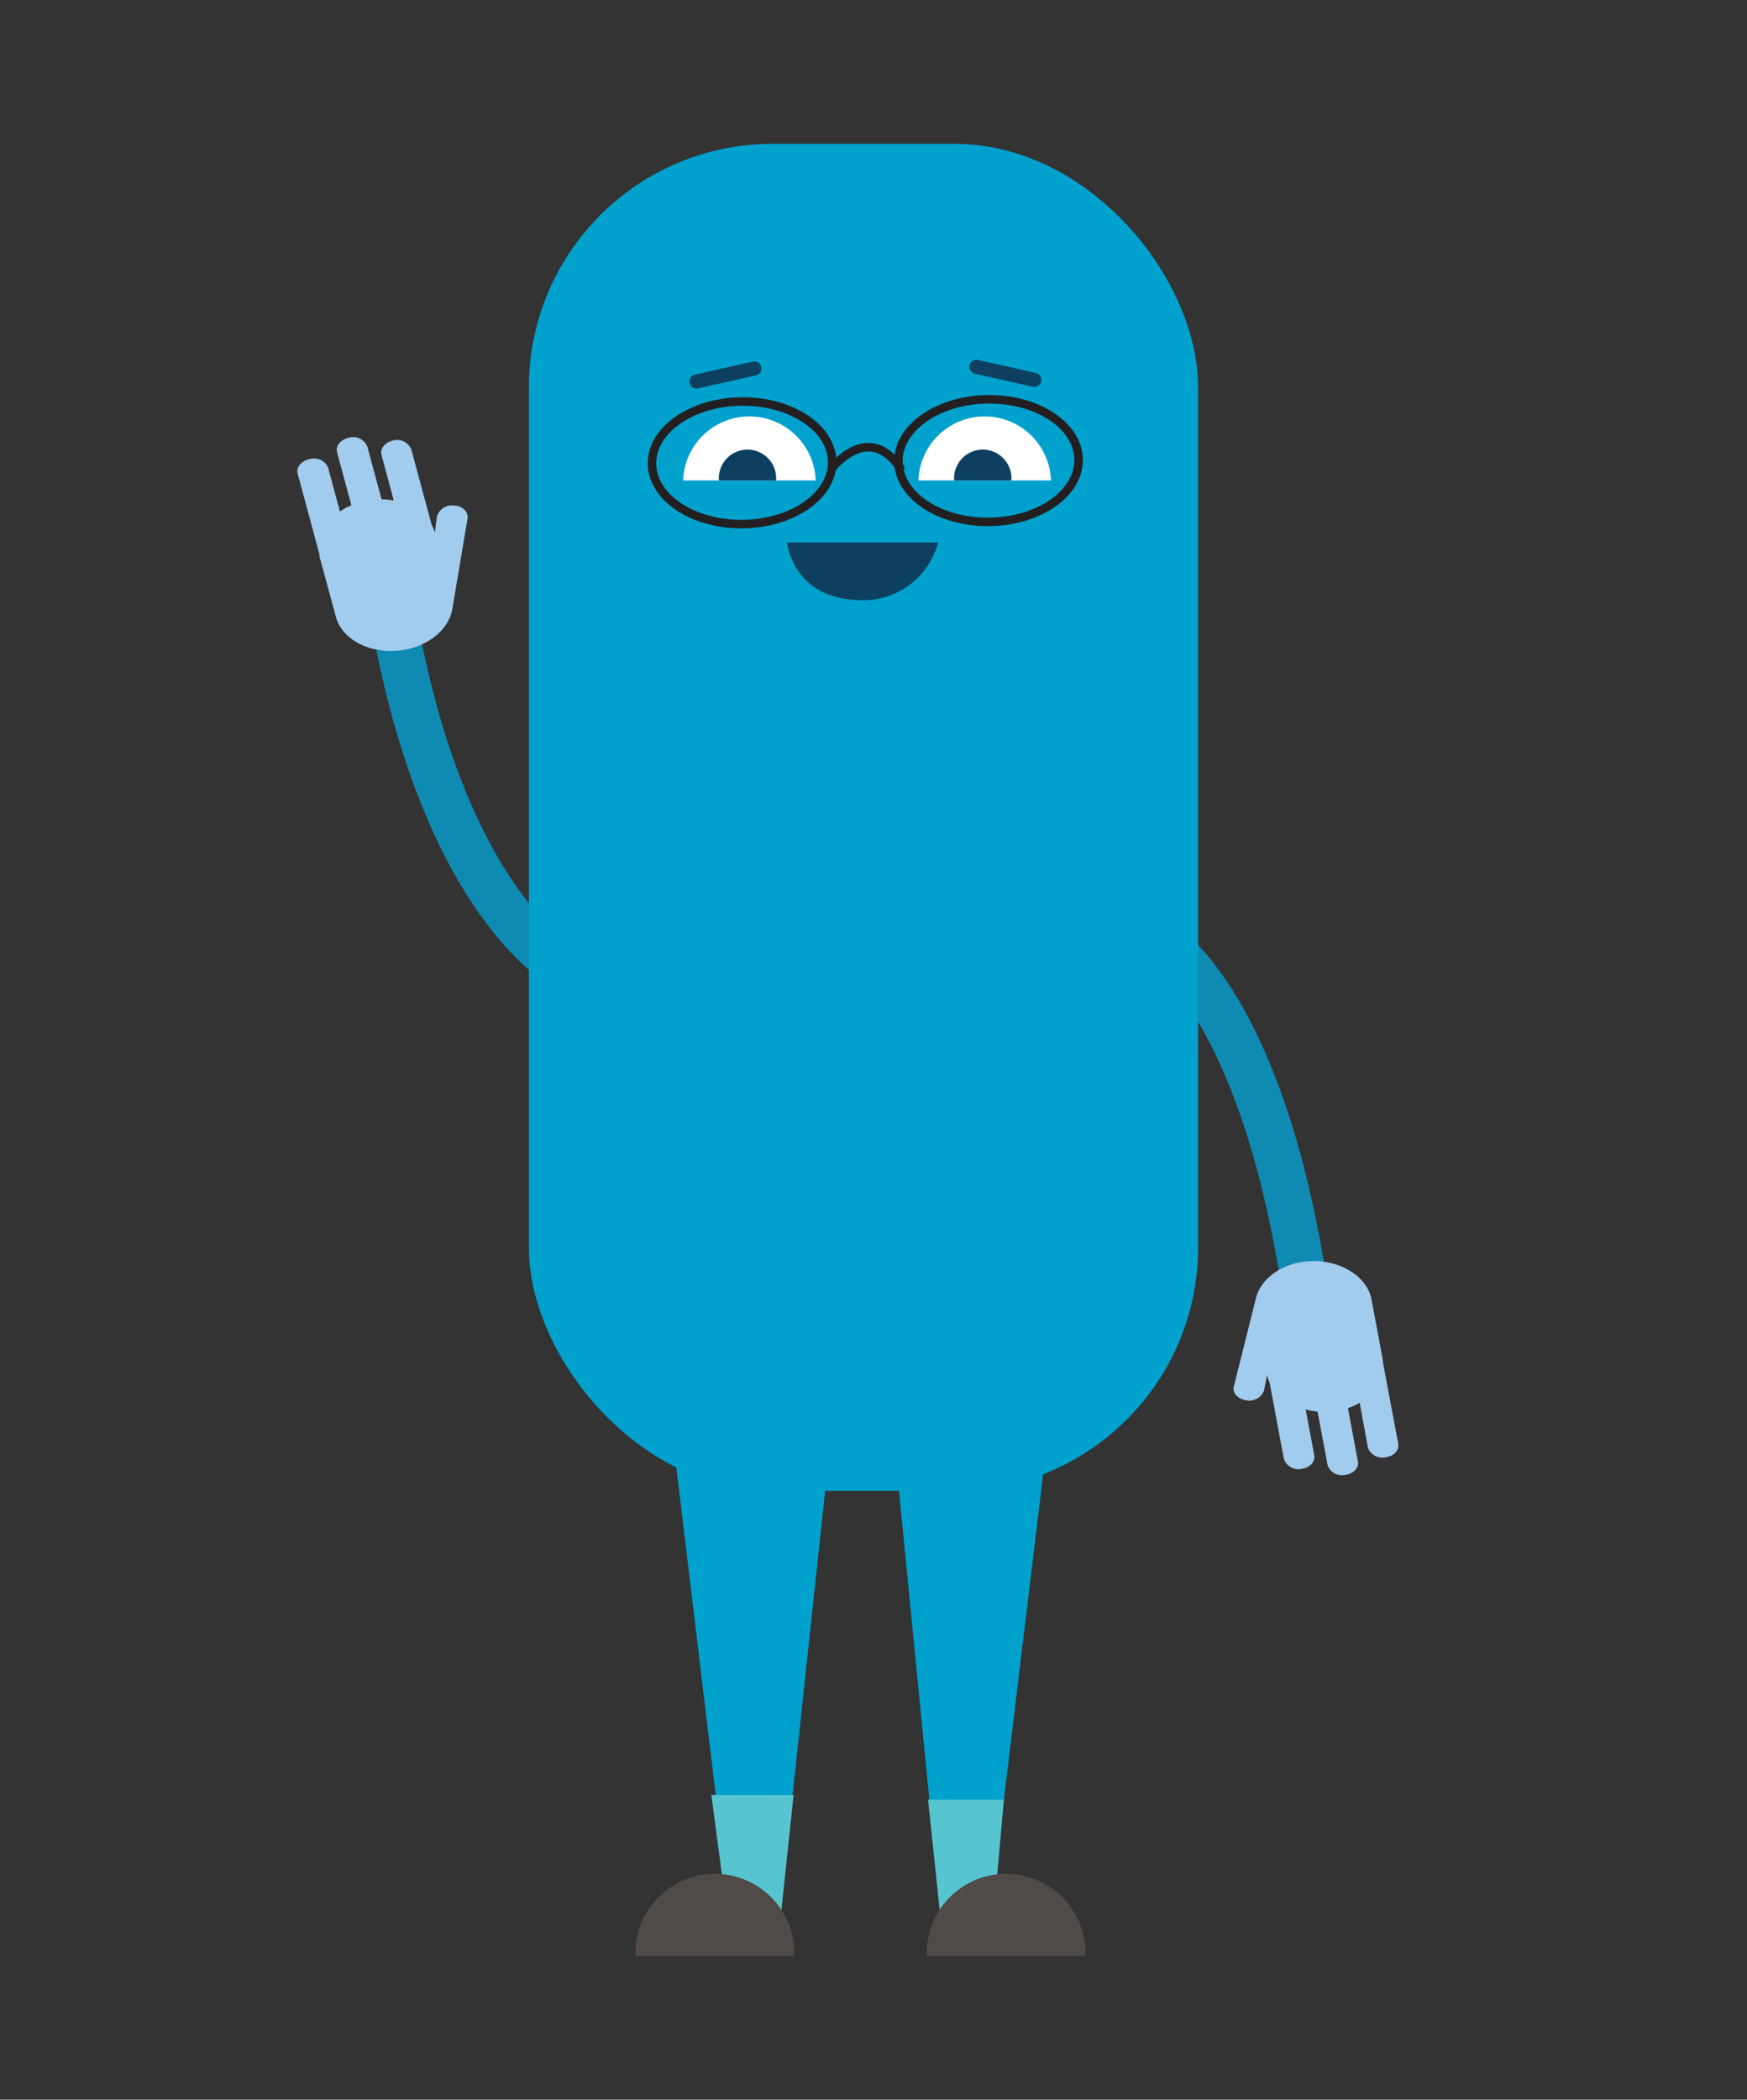 <svg id="Layer_1" data-name="Layer 1" xmlns="http://www.w3.org/2000/svg" viewBox="0 0 213.85 256.92"><rect x="0" y="0" width="213.85" height="256.92" fill="#333333" stroke="none"/><defs><style>.cls-1,.cls-8,.cls-9{fill:none;stroke-linecap:round;stroke-miterlimit:10;}.cls-1{stroke:#0f8ab2;stroke-width:5.63px;}.cls-2{fill:#a2cced;}.cls-3{fill:#00a1cd;}.cls-4{fill:#56c5d0;}.cls-5{fill:#504b48;}.cls-6{fill:#0d4060;}.cls-7{fill:#fff;}.cls-8{stroke:#0d4060;stroke-width:1.73px;}.cls-9{stroke:#231f20;stroke-width:1.04px;}</style></defs><path class="cls-1" d="M69.12,118.4s-15.46-7.94-21.43-45.72"/><path class="cls-2" d="M55.36,74.58c-.42,2.28-2.63,4.3-5.69,4.9-3.9.76-7.74-1-8.55-4l-2-7.35a1.1,1.1,0,0,1,0-.16s0-.05,0-.08l-2.68-9.93c-.21-.78.45-1.59,1.47-1.78a1.88,1.88,0,0,1,2.24,1l1.46,5.41a7.49,7.49,0,0,1,1.4-.76l-1.75-6.49c-.21-.78.45-1.58,1.47-1.78a1.87,1.87,0,0,1,2.23,1.06l1.75,6.48a10.31,10.31,0,0,1,1.49.14l-1.5-5.57c-.21-.78.45-1.58,1.47-1.78A1.86,1.86,0,0,1,50.35,55l2.51,9.29a4.87,4.87,0,0,1,.38.88l.23-1.92a1.9,1.9,0,0,1,2.06-1.39h0c1,0,1.8.72,1.71,1.53"/><path class="cls-1" d="M140.92,114.53s13.79,6.38,19.21,45.86"/><path class="cls-2" d="M153.76,158.77c.59-2.22,2.93-4.05,6-4.4,3.91-.45,7.57,1.65,8.13,4.65l1.39,7.43c0,.05,0,.1,0,.15a.24.24,0,0,1,0,.08l1.88,10c.15.79-.57,1.53-1.59,1.65a1.87,1.87,0,0,1-2.13-1.22l-1-5.46a7.88,7.88,0,0,1-1.44.65l1.22,6.54c.15.79-.57,1.53-1.59,1.64a1.85,1.85,0,0,1-2.12-1.21l-1.23-6.54a8.45,8.45,0,0,1-1.45-.26l1.05,5.62c.14.79-.57,1.53-1.59,1.65a1.87,1.87,0,0,1-2.13-1.22l-1.75-9.37a3.91,3.91,0,0,1-.31-.89l-.37,1.87a1.88,1.88,0,0,1-2.14,1.22h0c-1-.12-1.73-.86-1.57-1.64"/><rect class="cls-3" x="64.74" y="17.6" width="81.92" height="164.83" rx="29.81"/><polyline class="cls-3" points="82.11 173.92 89.87 238.41 95.01 238.41 101.9 174.09"/><polyline class="cls-3" points="109.52 177.09 115.55 238.41 120.69 238.41 128.45 174.09"/><polygon class="cls-4" points="95.16 238.41 97.14 219.65 87.08 219.65 89.45 237.58 95.16 238.41"/><polygon class="cls-4" points="115.58 238.98 113.6 220.22 122.89 220.22 121.28 238.15 115.58 238.98"/><path class="cls-5" d="M77.79,239.32a9.72,9.72,0,1,1,19.43,0"/><path class="cls-5" d="M113.44,239.32a9.72,9.72,0,1,1,19.43,0"/><path class="cls-6" d="M114.83,66.38a9.46,9.46,0,0,1-9.75,7.05c-8.1-.23-8.74-7.05-8.74-7.05Z"/><path class="cls-7" d="M83.62,58.79a8.12,8.12,0,0,1,16.23,0"/><path class="cls-7" d="M112.42,58.79a8.12,8.12,0,0,1,16.23,0"/><line class="cls-8" x1="126.61" y1="46.48" x2="119.53" y2="44.89"/><line class="cls-8" x1="85.25" y1="46.68" x2="92.34" y2="45.09"/><path class="cls-6" d="M88,58.79a3.51,3.51,0,1,1,7,0"/><path class="cls-6" d="M116.8,58.79a3.51,3.51,0,1,1,7,0"/><ellipse class="cls-9" cx="90.83" cy="56.64" rx="11.03" ry="7.5" transform="translate(-0.59 0.96) rotate(-0.61)"/><ellipse class="cls-9" cx="121" cy="56.37" rx="11.03" ry="7.5" transform="translate(-0.59 1.28) rotate(-0.61)"/><path class="cls-9" d="M101.87,57.27s4.41-5.74,8.32,0"/></svg>